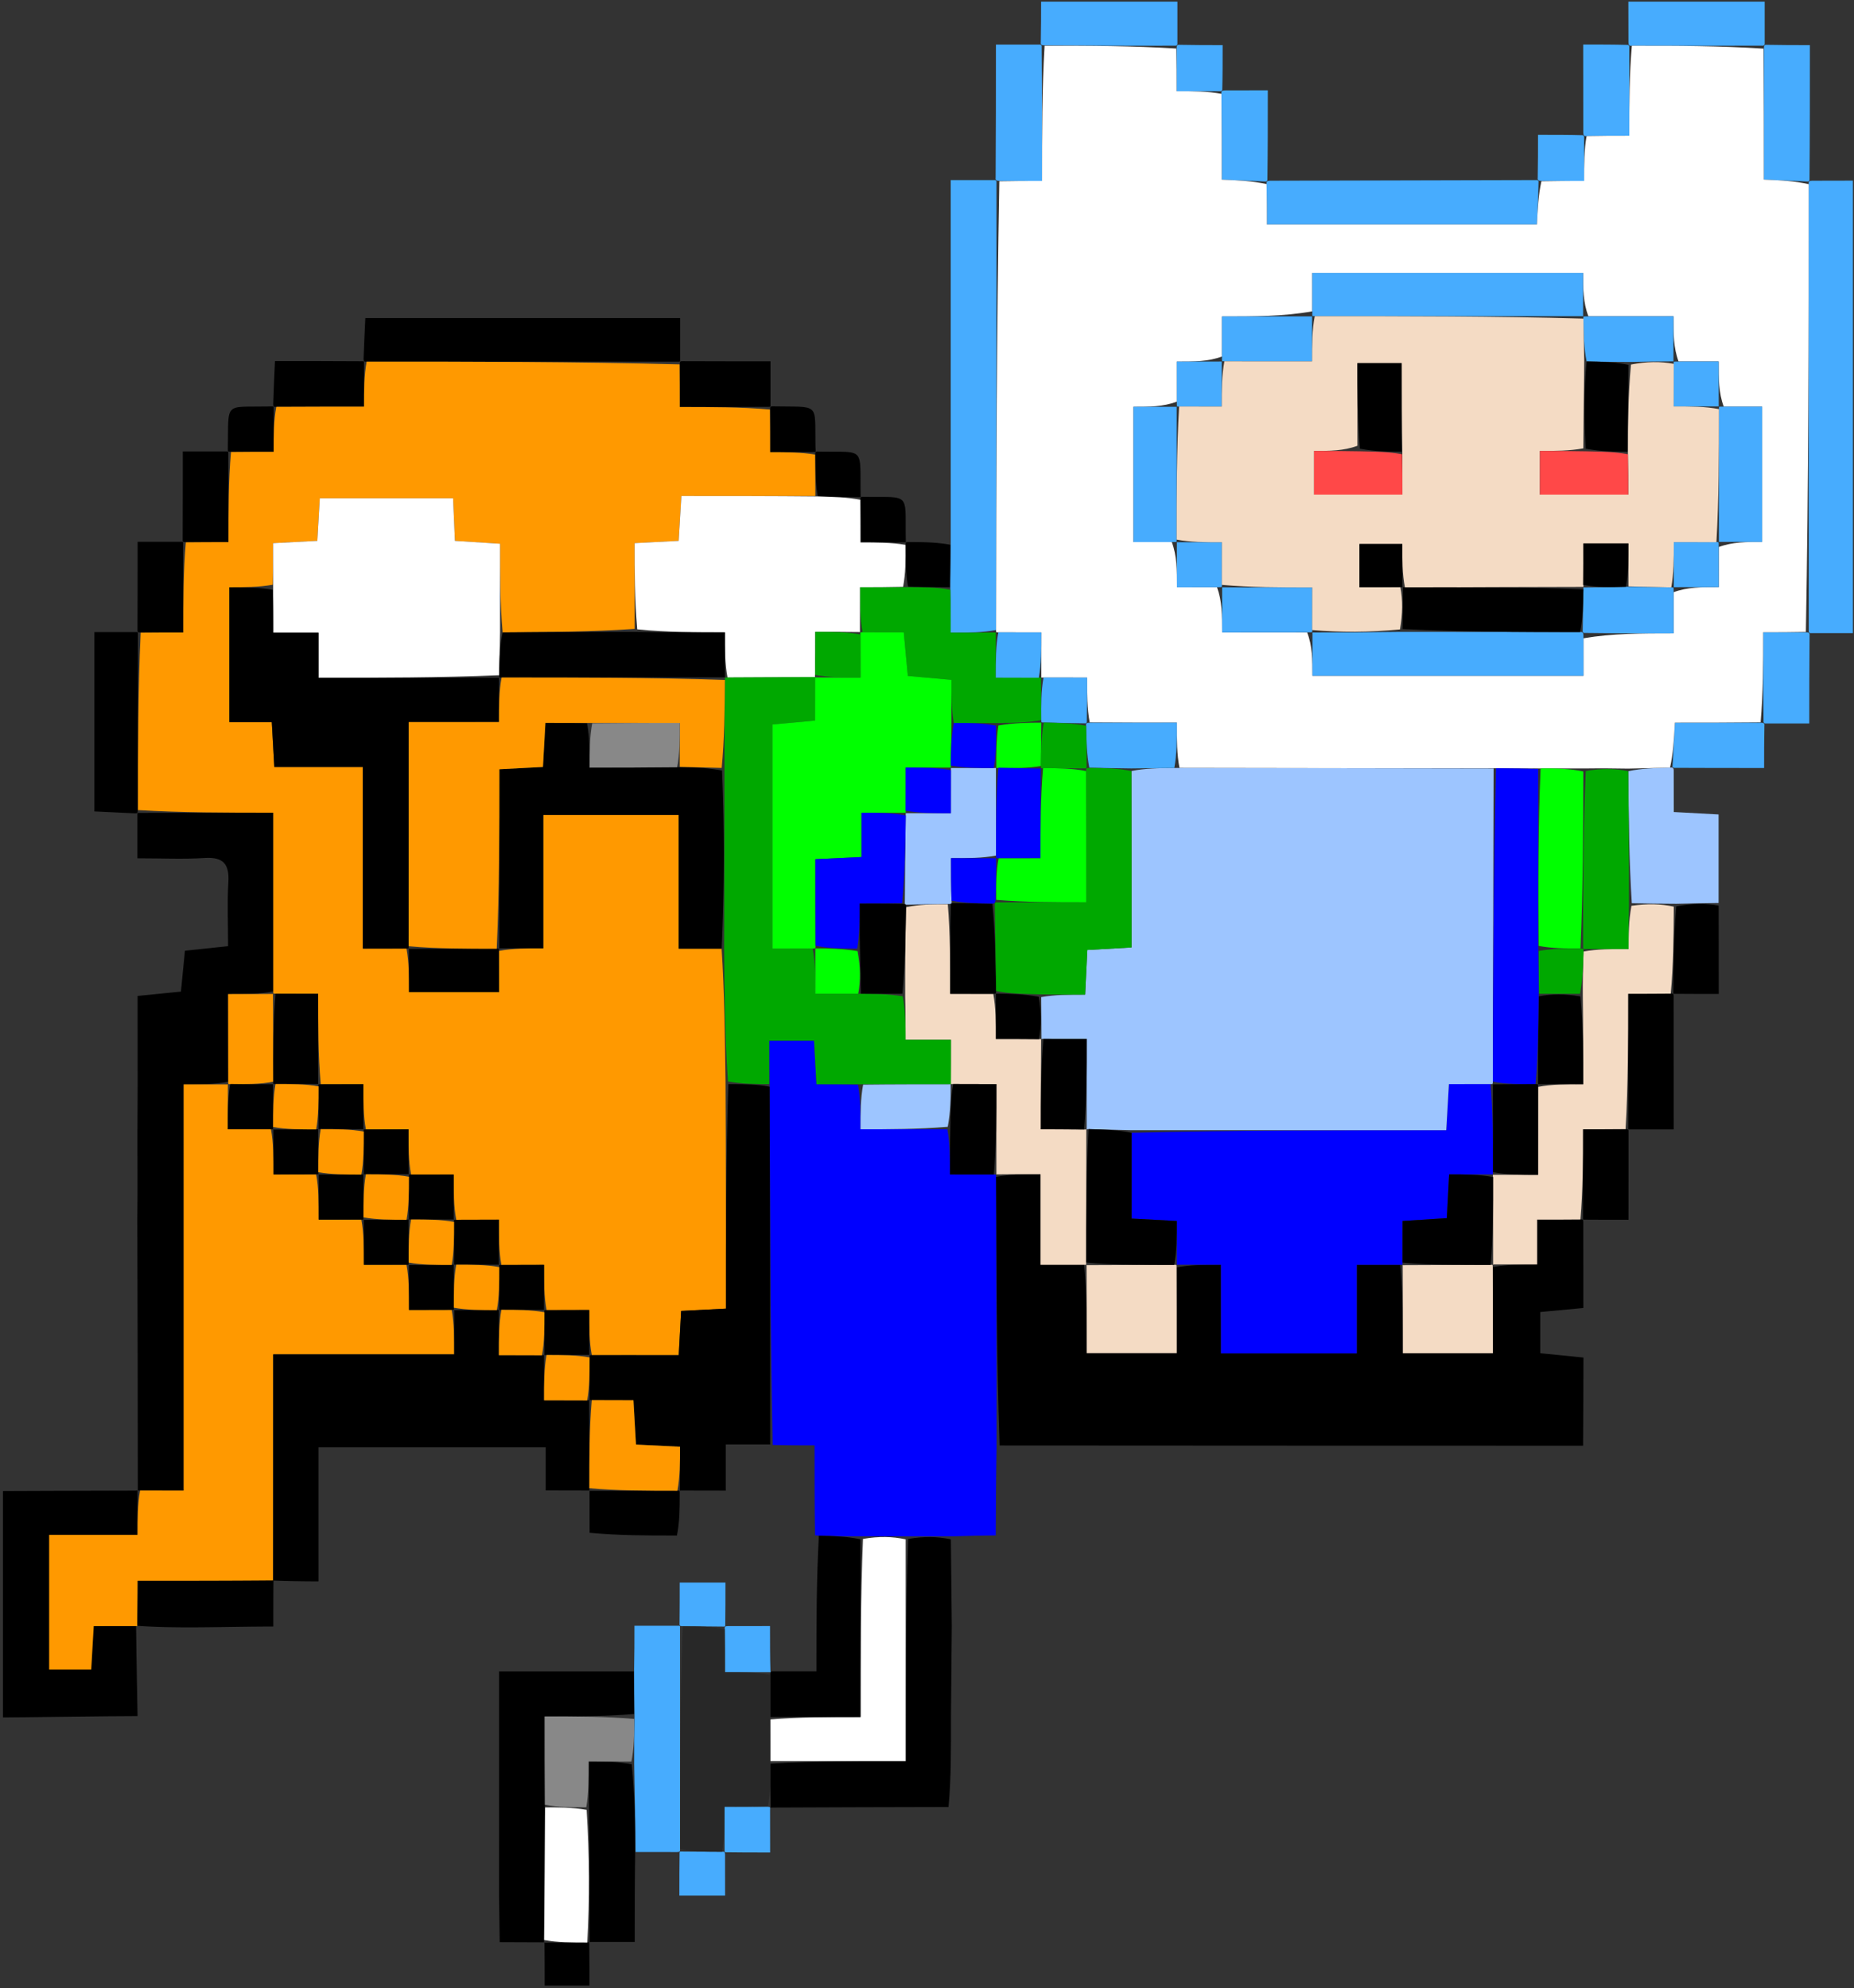 <svg width="328.331" height="352.167" xmlns="http://www.w3.org/2000/svg">
  <rect width="100%" height="100%" fill="#333333" stroke="none"/>
  <path d="M24.385 151.916c-.022.022-.065 15.612-.065 15.612l7.654.768v7.294l-7.636.717c0 4.878 0 9.785.013 15.179.013.487.053.528.503.501 2.684-.027 4.919-.027 7.674-.027v-7.941c2.978 0 5.427 0 7.849-.471-.026-5.379-.026-10.288-.026-15.248h15.946c0 5.452 0 10.561.456 15.663 2.713-.006 4.97-.006 7.713-.006v-15.688h24.039v15.7c2.951 0 5.42 0 7.867-.468-.022-5.373-.022-10.278-.022-15.184h15.936c0 5.475 0 10.589.458 15.673 2.712-.029 4.966-.029 7.718-.029v16.043c2.97 0 5.433 0 7.891-.472-.062-16.173-.118-31.875-.632-47.577-34.744-.02-69.029-.041-103.336-.039Zm256.034 40.137c-.024-6.803-.108-45.683-.09-48.114.018.017.053.053-.403.037-2.723-.016-4.991-.016-7.714-.016v71.947c-2.948 0-5.43 0-7.893.47.02 5.471.02 10.472.02 15.532-3.143 0-5.593 0-8.021.472.021 10.729.021 20.988.021 31.647 8.353 0 16.143 0 23.966-.034l.098-.102v-7.938c-4.399 0-8.171-.182-11.917.054-3.331.211-4.383-1.111-4.19-4.305.218-3.61.05-7.243.05-11.311l7.639-.807.711-7.242 7.676-.764c0-4.972 0-9.874-.011-15.682.012-3.219.035-5.531.034-8.298-.008-2.883.009-5.313-.01-8.173-.012-2.746.011-5.059.034-7.373Z" style="transform-origin:152.369px 203.985px" transform="rotate(180 0 0)"/>
  <path d="M.701 304.144c5.458-.002 26.122-.078 23.416-.078v-40.087c-2.929 0-18.665.238-23.837.234-.007-.043.214 10.81.259 15.951 2.718-.014 5.114-.014 7.499-.014l7.897-7.689-15.65 23.858v7.863s-.035-.036.416-.038Z" style="transform-origin:12.32px 284.079px" transform="rotate(180 0 0)"/>
  <path fill="#47ACFE" d="M320.161 112.134h7.899c0-21.406 0-42.314-.003-64.126.045-3.266.094-5.628.073-8.436-.07-2.778-.07-5.11-.07-7.596-3.217 0-5.632 0-8.039.471-.039 26.788-.086 53.105-.065 79.489l.205.198Zm-144.256-80.24h-7.613v80.14c2.245 0 4.486 0 7.239-.016.512-.016.647-.149.59-.604-.019-26.722.019-52.989-.011-79.321l-.205-.199Z" style="transform-origin:248.213px 72.014px" transform="rotate(180 0 0)"/>
  <path d="M64.385 56.441v7.621h55.749c.11-2.256.219-4.492.315-7.209-.014-.48-.079-.548-.542-.516-18.773.01-37.082-.01-55.425.002l-.097.102Z" style="transform-origin:92.417px 60.196px" transform="rotate(180 0 0)"/>
  <path fill="#47ACFE" d="M224.495 39.758c15.609-.034 31.219-.067 47.355-.116.527-.016.662-.149.605-.588-.057-2.679-.057-4.919-.057-7.159h-47.814c-.128 2.693-.245 5.145-.294 7.665l.205.198Z" style="transform-origin:248.379px 35.826px" transform="rotate(180 0 0)"/>
  <path fill="#9DC5FF" d="M288.357 136.073v15.679l7.932.431c0 2.386 0 4.648.013 7.38.012.471.223.54.655.498 2.76-.091 5.089-.141 7.393-.65-.079-8.099-.133-15.739-.624-23.382-2.78-.05-5.121-.099-7.9-.099-2.781.08-5.125.111-7.469.143Z" style="transform-origin:296.354px 148.002px" transform="rotate(180 0 0)"/>
  <path d="M16.82 144.061h7.613v-31.757l-7.174-.343c-.445-.021-.51.047-.511.544-.022 10.806-.043 21.116-.031 31.458l.103.098Z" style="transform-origin:20.574px 128.008px" transform="rotate(180 0 0)"/>
  <path fill="#47ACFE" d="M312.565 24.552h7.893c0-7.992 0-15.538.053-23.542.054-.458-.083-.59-.59-.599-2.731-.01-4.955-.01-7.628-.01 0 8.461 0 16.174.067 23.953l.205.198Zm-128.248.008v7.599h24.14c0-2.249 0-4.482-.016-7.225-.015-.511-.148-.647-.604-.59-8.056.02-15.655-.018-23.321.011l-.199.205Zm104 0v7.599h24.141c0-2.254 0-4.488.054-7.165.053-.442-.084-.574-.607-.583-8.124-.047-15.723-.085-23.389-.056l-.199.205ZM176.378.486c-.069 7.81-.069 15.554-.069 23.967 2.649 0 4.886 0 7.566.053.442.054.574-.083.583-.607.009-8.038.009-15.554.009-23.258l-7.885-.354-.204.199Z" style="transform-origin:248.415px 16.223px" transform="rotate(180 0 0)"/>
  <path d="M32.33 95.959h-7.983c0 8.047 0 15.555.013 23.552.013.488.053.529.504.502 2.714-.027 4.979-.027 7.549-.027 0-8.348 0-16.147-.02-23.966l-.063-.061Zm256.088 104.079h7.956c0-5.401 0-10.237.022-15.537.022-.462-.047-.527-.528-.528-2.73-.002-4.979-.002-7.586-.002 0 5.713 0 10.825.033 15.97l.103.097Z" style="transform-origin:160.373px 147.997px" transform="rotate(180 0 0)"/>
  <path fill="#47ACFE" d="M312.316 120.056c-.069 5.148-.069 10.229-.069 15.966 2.653 0 4.884 0 7.627-.016.511-.016.646-.149.589-.603-.058-5.313-.058-10.172-.058-15.201l-7.885-.345-.204.199Zm-88.069-96.174h-7.892c0 5.314 0 10.2-.054 15.543-.054.457.083.589.59.598 2.725.01 4.943.01 7.629.01 0-5.777 0-10.832-.068-15.952l-.205-.199Zm16.018-7.862c-5.167-.027-10.227-.027-15.911-.027 0 2.552 0 4.778-.053 7.447-.054.442.083.574.606.583 5.386.009 10.25.009 15.247.009l.429-7.916s-.211-.069-.318-.096Z" style="transform-origin:268.383px 76.008px" transform="rotate(180 0 0)"/>
  <path d="M296.347 175.735c2.357.44 4.701.409 7.507-.128.482-5.478.504-10.451.525-15.425l-.061-.062c-2.447-.021-4.874-.021-7.985-.021 0 5.417 0 10.29.014 15.636Z" style="transform-origin:300.356px 168.068px" transform="rotate(180 0 0)"/>
  <path fill="#47ACFE" d="M280.569 24.045c2.506.069 4.946.069 7.965.069 0-5.316 0-10.201-.015-15.612-.015-.525-.149-.661-.588-.604-2.657.057-4.874.057-7.56.057v15.886l.198.204Z" style="transform-origin:284.453px 16px" transform="rotate(180 0 0)"/>
  <path d="M184.308 208.04v7.957c5.401 0 10.238 0 15.537.022.463.021.527-.047.529-.529l.001-7.585c-5.713 0-10.825 0-15.97.033l-.097.102Zm72.082 7.966c5.072.034 10.111.034 15.672.034.122-2.681.222-4.894.31-7.588-.014-.48-.079-.548-.541-.516-5.376.031-10.29.031-15.538.031v7.937l.097.102Zm24.039-15.972h7.956c0-5.401 0-10.238.022-15.537.022-.463-.047-.527-.528-.528-2.73-.002-4.979-.002-7.586-.002 0 5.713 0 10.825.033 15.97l.103.097ZM40.363 63.974c-2.44-.021-4.86-.021-8.006-.021 0 5.37 0 10.22-.008 15.536-.008.466.034.506.505.5 2.735-.007 4.999-.007 7.57-.007V64.036l-.061-.062ZM176.308 200.04c.013.324.032.647.038.971.135 7.805-.889 6.846 7.518 7.008.444.021.508-.047.51-.527l.001-7.587c-3.028 0-5.483 0-7.97.033l-.097.102Z" style="transform-origin:160.379px 139.995px" transform="rotate(180 0 0)"/>
  <path d="M40.443 80.017c.356.02.68-.003 1.003-.009 7.79-.138 6.855.912 7.014-7.519.022-.444-.047-.508-.527-.509-2.733-.002-4.986-.002-7.587-.002v7.937l.097.102Z" style="transform-origin:44.405px 76.001px" transform="rotate(180 0 0)"/>
  <path fill="#47ACFE" d="M208.429 8.126c-.068 2.497-.068 4.929-.068 7.967 2.659 0 4.893 0 7.567.054.44.053.572-.084.582-.589.009-2.718.009-4.93.009-7.631h-7.886l-.204.199Z" style="transform-origin:212.44px 12.043px" transform="rotate(180 0 0)"/>
  <path d="M152.383 88.055c.005.325.012.649.015.974.079 8.029-.693 6.857 7.507 7.043.444.021.508-.047.51-.511-.003-2.765-.006-5.065-.447-7.442a207.198 207.198 0 0 0-7.523-.128l-.062.064Zm-8-8c.005.325.011.65.015.976.098 7.87-.831 6.9 7.538 7.016.447.008.488-.035.481-.505-.006-2.743-.006-5.016-.006-7.572-2.991 0-5.468 0-7.966.021l-.062.064Z" style="transform-origin:152.399px 88.022px" transform="rotate(180 0 0)"/>
  <path d="M160.46 95.996c-.048 2.362-.097 4.724-.075 7.523 2.386.453 4.7.468 7.45.49.436.008.477-.035.47-.49-.005-2.764-.003-5.071-.436-7.434a366.901 366.901 0 0 0-7.409-.089Z" style="transform-origin:164.343px 100.003px" transform="rotate(180 0 0)"/>
  <path fill="#47ACFE" d="M272.507 31.975c2.498.069 4.929.069 7.967.069 0-2.66 0-4.894.054-7.568.053-.44-.084-.572-.589-.581-2.717-.01-4.93-.01-7.631-.01v7.886l.199.204Z" style="transform-origin:276.423px 27.965px" transform="rotate(180 0 0)"/>
  <path fill="#00F" d="M224.305 184.49c-.023 5.002-.046 10.004-.144 15.467-.019 16.164.037 31.866.094 48.006.001.439-.065.443.39.448 2.796.006 5.136.006 7.773.006 0 3.176 0 5.59.457 8.003l15.377-.001c0 2.976 0 5.405.448 7.906 2.71.072 4.973.072 7.35.072l.433 7.721h7.935c0-2.764 0-5.23-.069-8.158-.079-21.434-.088-42.404-.546-63.449-2.688-.075-4.926-.075-7.409-.075 0-5.613 0-10.803-.082-15.938-.081.054-.254-.039-.686-.055-2.746-.075-5.06-.132-7.813-.115-2.813.025-5.187-.025-8.001-.006-2.813.023-5.187-.023-7.996.003-2.794.103-5.153.134-7.511.165Zm-32.004 47.943h-7.889v-15.7h-24.039v15.688l-7.681.001c-.423.001-.427-.065-.432.391-.006 2.716-.006 4.976-.006 7.371l-7.828.498-.41 7.75-7.79-.001c.037-.001.039-.074.034.397-.014 5.524-.022 10.578.423 15.615 2.718-.017 4.982-.017 7.365-.017l.472-8.173c18.869 0 37.302 0 55.733-.456v-15.189l-8.014-.426c0-2.902 0-5.364-.002-7.792-.002.033.064.043.064.043Z" style="transform-origin:200.322px 228.216px" transform="rotate(180 0 0)"/>
  <path fill="#F4DBC4" d="M280.332 176.195c-2.459.033-4.922.033-7.892.033v-16.043c-2.752 0-5.006 0-7.688-.002-.429-.002-.369-.064-.396.408-.008 8.194.012 15.916-.021 23.634-.053-.005-.062-.11.395-.081 2.708.029 4.958.029 7.657.029 0 5.621 0 10.839-.052 16.052-.053-.005-.062-.11.393-.081 2.811.029 5.167.029 7.627.029 0 3.117 0 5.546.452 7.989 2.712.014 4.971.014 7.629.014 0 5.59 0 10.687.426 15.86 2.734.025 5.041-.025 7.4-.519.11-5.408.169-10.371.155-15.782-.073-2.684-.073-4.92-.073-7.71h-8.031c0-3.006 0-5.449.027-7.879.027.014.02.075-.436.056-2.703-.019-4.949-.019-7.643-.019v-16.017s.066-.004.071.029Zm-103.5-7.984c-.45 5.161-.45 10.295-.45 15.973-2.571 0-4.835 0-7.549.027-.451 7.826-.451 15.625-.451 23.973-2.57 0-4.835 0-7.549.027-.472 5.001-.494 9.974-.539 15.404 2.317.505 4.658.554 7.505.152.505-2.793.505-5.136.505-7.657 3.124 0 5.536 0 7.979-.44.09-2.792.148-5.143.131-7.957-.076-5.463-.076-10.464-.076-15.553 3.071 0 5.519 0 7.975-.466.009-5.462.009-10.457.009-15.577h8.014s-.002.073-.01-.393c-.026-5.512-.045-10.559-.033-15.574l.089.093h-7.876v7.941c-2.755 0-4.99 0-7.674.027Z" style="transform-origin:228.357px 192.097px" transform="rotate(180 0 0)"/>
  <path fill="#F4DBC4" d="M264.297 239.669c-.03-5.082-.03-10.196-.03-15.671h-15.936c0 4.906 0 9.811.022 15.184.022.468-.044.458.425.453 5.516-.023 10.562-.041 15.608-.059l-.089.093Zm-55.987-.024c-.032-5.103-.032-10.212-.032-15.664h-15.946c0 4.96 0 9.869.026 15.248.027.471-.032.409.408.405l15.573-.06s.004.066-.029.071Z" style="transform-origin:228.359px 231.825px" transform="rotate(180 0 0)"/>
  <path fill="#F90" d="M8.705 271.905c.004 2.3.007 4.6.042 7.331 2.486.431 4.941.431 7.969.431 0 2.6 0 4.854.031 7.554 5.144.446 10.256.446 15.969.446 0 2.607 0 4.855.031 7.552 18.342.469 36.651.489 55.424.479.463-2.49.463-4.949.463-7.969 5.248 0 10.162 0 15.538-.031.462-2.488.462-4.944.462-7.969 2.601 0 4.854 0 7.554-.031.446-5.144.446-10.256.446-15.969 2.607 0 4.856 0 7.552-.031.448-5.144.448-10.256.448-15.969 2.607 0 4.856 0 7.552-.031.469-10.341.49-20.651.479-31.424-7.822-.462-15.612-.462-23.965-.462 0-10.659 0-20.918.003-31.625.002-.448.049-.402-.407-.422-2.698-.02-4.939-.02-7.542-.02 0-5.651 0-10.851-.455-16.032-2.802.02-5.15.02-7.545.02 0-3.179 0-5.609-.454-8.02-2.803.02-5.151.02-7.548.02 0-3.18 0-5.611-.455-8.021-2.801.02-5.149.02-7.543.02 0-3.178 0-5.608-.455-8.019-2.802.02-5.15.02-7.545.02 0-3.179 0-5.609-.455-8.02-2.802.02-5.15.02-7.545.02 0-3.179 0-5.609-.454-8.02-2.803.02-5.151.02-7.548.02 0-3.18 0-5.611-.47-8.021-5.404.021-10.338.021-15.381.021l-.429 7.835-7.932.412c0 13.539 0 26.647.07 40.22.129 8.154.19 15.844.692 23.536 2.687.002 4.933.002 7.603.002v23.674h23.99v-23.624c2.907 0 5.382 0 7.837-.457-.019-2.726-.019-4.995-.019-7.29h15.948c0 2.782 0 5.264.456 7.726 2.723-.021 4.99-.021 7.718-.021v32.168h15.682l.446 7.958h7.51v23.866c-2.685 0-5.143 0-7.671.447-.07 2.714-.07 4.98-.07 7.368l-7.834.411-.433 7.546H72.864l-.332-7.549-7.992-.509c0-5.456 0-10.585-.457-15.714-8.098.056-15.738.112-23.377.624v15.192l-7.799.406-.479 7.945H8.705ZM128.287 95.76c.456-2.457.456-4.931.456-7.847h15.65V64.055h-7.452l-.445 7.689-7.333.001c-.419.002-.429-.072-.441.386-.012 2.71-.012 4.962-.012 7.636-8.338 0-16.204 0-24.025-.002.044-.003.049-.092.037.381-.012 13.404-.012 26.336-.012 39.728H72.658c0 2.947 0 5.429.455 7.891 2.803-.02 5.151-.02 7.548-.02 0 3.18 0 5.611.454 8.022 2.802-.021 5.149-.021 7.546-.021 0 3.18 0 5.611.454 8.021 2.802-.021 5.149-.021 7.543-.021 0 3.179 0 5.609.455 8.019 2.803-.02 5.151-.02 7.548-.02 0 3.18 0 5.611.454 8.022 2.802-.021 5.149-.021 7.637-.021 0 3.179 0 5.609-.023 8.016l-.068-.071h7.912V95.744c2.723 0 4.991 0 7.714.016Z" style="transform-origin:76.549px 179.876px" transform="rotate(180 0 0)"/>
  <path fill="#F90" d="M40.402 191.947c2.425-.023 4.875-.023 8.018-.023 0-5.06 0-10.061-.02-15.532-.019-.47.026-.423-.4-.419-2.825-.014-5.223-.031-7.601.421.038 5.52.056 10.571.073 15.622l-.07-.069Z" style="transform-origin:44.409px 183.992px" transform="rotate(180 0 0)"/>
  <path fill="#FFF" d="M215.73 120.13c.439-2.466.439-4.875.439-7.943 2.701 0 4.914 0 7.563-.057.554-2.51.671-4.962.799-7.655h47.814c0 2.24 0 4.48.057 7.159 2.483.545 4.909.652 7.942.784 0 5.029 0 9.888.058 15.201 2.466.454 4.875.454 7.943.454 0 2.701 0 4.913.057 7.563 7.657.476 15.256.514 23.312.494.456-7.769.456-15.482.456-23.943 2.673 0 4.897 0 7.56-.057.486-26.374.533-52.691.577-79.451-.003-.443.054-.44-.4-.448-2.719-.009-4.984-.009-7.613-.009l.001-8.018c.002.032.066.035-.388.027-2.702-.009-4.952-.009-7.718-.009 0-3.015 0-5.453-.458-7.936-5.34-.044-10.222-.044-15.436-.044 0-3.119 0-5.57-.467-8.021-18.853-.034-37.238-.067-56.06-.056-2.775-.009-5.115-.061-7.893-.039-2.814.025-5.189-.025-7.999.001-2.791.041-5.147.006-7.504-.028-2.329.05-4.658.1-7.418.191-.564 2.47-.695 4.899-.861 7.958-4.997 0-9.861 0-15.18.058-.454 5.111-.454 10.166-.454 15.943-2.686 0-4.904 0-7.561.057-.477 26.323-.515 52.59-.496 79.312 2.49.565 4.923.674 7.942.809 0 7.704 0 15.22.058 23.191 7.657.494 15.256.532 23.312.512.456-5.111.456-10.165.456-15.943 2.686 0 4.903 0 7.56-.057m64.577-39.038v7.092c-5.777 0-10.902 0-16 .908v6.805H216.35c0-2.781 0-5.247-.94-7.686h-15.06c0-3.096 0-5.562-.906-8h-7.096c0-3.095 0-5.562-.908-8.001h-6.797V48.253c2.786 0 5.245 0 7.678-.905v-7.096c3.098 0 5.564 0 8.001-.908v-7.281c5.691 0 10.773 0 15.963-.878v-6.64h47.994c0 2.786 0 5.247.94 7.68h15.06c0 3.096 0 5.562.906 8h7.095c0 3.098 0 5.563.908 8.001h6.798v23.957c-2.786 0-5.246 0-7.679.906v7.095c-3.098 0-5.563 0-8 .908Z" style="transform-origin:248.353px 72.116px" transform="rotate(180 0 0)"/>
  <path fill="#00A800" d="M272.479 167.613c2.394.457 4.719.469 7.928.468 3.226-.012 5.567-.012 8.073-.012 0-3.134 0-5.552-.456-7.983-2.691-.013-4.925-.013-7.3-.013l-.721-7.722-7.718-.692c0-2.808 0-5.246-.432-7.649-2.758.015-5.085-.004-7.862-.001-2.863.041-5.276.059-7.655.519.053 2.811.073 5.179.093 7.548 0 0-.064-.003.387-.016 2.784-.012 5.117-.012 7.613-.012v8.028s-.057-.003-.062-.031c2.41-.028 4.825-.028 8.042-.028 0 2.486 0 4.818.07 7.596Zm-120.064-32.136c2.382.493 4.738.528 7.53.029.458-10.818.48-21.102.468-31.42l-.102-.1h-7.948c0 2.521 0 4.864-.067 7.659-.014 8.093.04 15.733.119 23.832Z" style="transform-origin:220.387px 136.035px" transform="rotate(180 0 0)"/>
  <path fill="#FFF" d="M120.465 95.885v7.97c-2.506 0-4.847 0-7.639.067-.451 2.375-.453 4.682-.427 7.425 2.505.434 4.982.434 7.973.434 0 2.556 0 4.829.027 7.551 2.383.473 4.739.497 7.53.598 8.19.077 15.942.077 24.16.077l.479-7.945 7.799-.406c0-4.945 0-9.84-.463-15.269-5.471-.534-10.479-.534-15.516-.534 0-3.092 0-5.544-.468-8.003-5.482.025-10.495.057-15.516.055-.007-.035.064-.035.018.415-.045 2.786-.045 5.124-.045 7.622-3.145 0-5.563 0-7.981-.035 0-.036.069-.022.069-.022Z" style="transform-origin:136.379px 103.927px" transform="rotate(180 0 0)"/>
  <path fill="#00A800" d="M152.292 192.063c5.014-.032 10.027-.064 15.5-.08.46.017.484.029.472-.441.038-5.503.088-10.537.079-16.037-.018-10.826.02-21.186.059-31.546-.06-7.689-.121-15.379-.676-23.532-2.767-.462-5.039-.46-7.312-.458v7.695h-7.935l-.433-7.721h-7.812c-5.939-.008-10.968-.016-15.996-.025v7.893h8.031c0 2.79 0 5.026.503 7.709 2.811.448 5.118.45 7.878.449 2.679-.002 4.905-.002 7.612-.002 0 3.132 0 5.558.45 7.989 2.693.005 4.936.005 7.145.005v39.694l-7.565.705v7.703Z" style="transform-origin:148.32px 155.989px" transform="rotate(180 0 0)"/>
  <path d="M136.663 319.686c2.342.461 4.614.459 7.312.456.425-13.109.425-26.217.425-39.756l7.932-.412.429-7.835c5.043 0 9.977 0 15.358.003.448.002.401.049.421-.4.007-2.847-.007-5.245.003-7.62.023.023.069.069-.386.049-2.722-.02-4.99-.02-7.38-.02l-.455-7.847-7.793-.378c0-2.872 0-5.345.018-7.801.017.018.051.053-.405.038-2.704-.015-4.952-.015-7.71-.015v8.164h-7.866c.009 20.97.018 41.94.097 63.374Zm-31.684-127.573c-.457 5.014-.443 10.055-.43 16.019-.051 5.958-.099 10.992-.148 16.027.055 4.97.11 9.94.165 15.365 2.373.501 4.747.547 7.56.067.44-13.433.44-26.339.44-39.352 8.382 0 16.179 0 23.984-.443.004-2.526-.017-5.052-.064-7.578-.04-.085.106-.203.106-.203-10.381.041-20.761.083-31.613.098Z" style="transform-origin:136.479px 256.08px" transform="rotate(180 0 0)"/>
  <path fill="#FFF" d="M160.381 272.229h-23.977v39.283c2.374.507 4.748.557 7.561.075.439-10.772.439-21.013.439-31.546 5.711 0 10.844 0 15.987-.433.004-2.749-.003-5.064-.01-7.379Z" style="transform-origin:148.398px 292.074px" transform="rotate(180 0 0)"/>
  <path d="M152.388 271.99h-15.977v31.471c2.314.515 4.628.572 7.374.647.432-7.853.432-15.722.432-24.012h7.694c.379 0 .46-.17.472-.607.01-2.792.007-5.145.005-7.499Z" style="transform-origin:144.401px 288.049px" transform="rotate(180 0 0)"/>
  <path fill="#9DC5FF" d="M152.39 199.939c5.001-.005 10.03.003 15.521-.061.462-2.501.462-4.93.462-7.906-5.189 0-10.054 0-15.451.442-.525 2.828-.518 5.214-.512 7.6 0 0 .007-.061-.02-.075Z" style="transform-origin:160.382px 195.993px" transform="rotate(180 0 0)"/>
  <path d="M175.869 208.02c.45-2.367.443-4.753.511-7.58.074-2.855.074-5.269.074-8.445-2.637 0-4.977 0-7.773-.006-.455 5.201-.455 10.407-.455 16.012 2.694 0 4.94 0 7.643.019Z" style="transform-origin:172.34px 200.006px" transform="rotate(180 0 0)"/>
  <path fill="#9DC5FF" d="M184.396 200.084c18.386.033 36.771.066 56.072.098 3.306-.029 5.697-.059 8.066-.549-.021-10.685-.021-20.909-.021-31.246l7.834-.446.383-7.91c2.839 0 5.304 0 7.772-.437-.013-2.784-.03-5.13-.046-7.477 0 0 .009.105-.397.087-2.657-.018-4.908-.018-7.603-.018v-16.069s.009.105-.386.087c-2.784-.075-5.173-.132-7.562-.189h-55.734l-.472 8.173c-2.383 0-4.647 0-7.339.006-.428.007-.423-.048-.437.423-.053 18.803-.091 37.135-.13 55.467Z" style="transform-origin:224.449px 168.097px" transform="rotate(180 0 0)"/>
  <path d="M264.361 215.396c2.39.513 4.779.57 7.615.65.429-7.7.409-15.422.417-23.616-5.019-.454-10.065-.436-15.579-.446-.467 2.433-.467 4.895-.467 7.797l8.014.426v15.189Zm-47.993-22.984c-5.039-.437-10.083-.418-15.598-.427-.452 5.019-.433 10.066-.444 15.579 2.438.467 4.903.467 7.798.467l.41-7.75 7.828-.498c0-2.395 0-4.655.006-7.371Zm-16 16.015c-2.443-.471-4.891-.471-8.009-.471l.001 15.587c.001.476.021.496.465.487 2.819-.021 5.194-.034 7.569-.047 0 0-.005.055-.03.065-.018-5.043-.01-10.097.004-15.621Z" style="transform-origin:232.376px 208.016px" transform="rotate(180 0 0)"/>
  <path fill="#9DC5FF" d="M176.122 135.99c-2.308.05-4.615.1-7.452.119-.531-.031-.639.167-.554.605.084 2.692.084 4.946.084 7.51-3.032 0-5.491 0-7.956.466-.003 5.504.001 10.541.004 15.542-.001-.036-.073-.039.377-.033 2.857.002 5.263-.002 7.633-.005-.036.001-.039.074-.033-.381.007-2.797.007-5.138.007-7.62l8.026.001c-.036.001-.039.074-.033-.397.075-5.488.144-10.504.158-15.62-.054-.099-.261-.187-.261-.187Z" style="transform-origin:168.313px 148.111px" transform="rotate(180 0 0)"/>
  <path d="M264.224 199.809c.104-5.142.104-10.239.104-15.829h-7.642c-.467 0-.495.027-.486.492.087 5.468.165 10.47.661 15.489 2.663.041 4.907.065 7.151.09 0 0 .108-.198.212-.242Zm15.941-15.82c-2.308-.001-4.615-.003-7.353-.003-.489 4.964-.548 9.927-.658 15.335-.051.444.156.532.647.602 2.72.071 4.947.071 7.578.071 0-3.121 0-5.566-.068-8.45-.094-2.811-.12-5.183-.146-7.555Zm-39.543-24.041c-.457 5.19-.457 10.409-.457 16.04 2.695 0 4.946 0 7.656.023.458-5.195.458-10.413.458-16.034-2.699 0-4.949 0-7.657-.029Zm7.998 16c-.439 2.318-.422 4.664.03 7.506 2.804.514 5.173.534 7.541.553l.042-.041c.014-2.443.014-4.872.014-7.989-2.46 0-4.816 0-7.627-.029Zm-88.414-7.974c-2.457-.01-4.905-.01-7.976-.01 0 5.089 0 10.09.501 15.554 2.773.465 5.046.467 7.388.007.085-5.482.101-10.502.117-15.521l-.03-.03Z" style="transform-origin:216.304px 179.998px" transform="rotate(180 0 0)"/>
  <path fill="#00A800" d="m280.36 168.007-7.242-.007c-.484 2.351-.542 4.702-.632 7.494-.031.44.037.506.502.518 2.769.012 5.071.012 7.445-.428.023-2.819-.025-5.198-.073-7.577Z" style="transform-origin:276.459px 172.009px" transform="rotate(180 0 0)"/>
  <path fill="#FFF" d="M48.366 96.264v15.714l7.992.509.332 7.549h23.601l.433-7.546 7.834-.411c0-2.388 0-4.654-.007-7.818-.007-3.16-.007-5.423-.007-8.044h-8.022v-7.976c-10.912 0-21.462 0-32.002.446-.044 2.822-.099 5.2-.154 7.577Z" style="transform-origin:68.462px 104.14px" transform="rotate(180 0 0)"/>
  <path d="M80.592 152.014h32.013v7.976h8.022c0 2.621 0 4.884.077 7.597 2.535.45 4.993.45 7.678.45v-23.866h-7.51l-.446-7.958h-15.682v-32.168c-2.728 0-4.995 0-7.696-.003-.433-.003-.387-.05-.407.421-.02 13.396-.02 26.32-.02 39.702H80.644c0 2.944 0 5.423-.013 7.889l-.039-.04Zm-39.381-47.979a355.602 355.602 0 0 0-.068 31.541c2.821.526 5.152.588 7.945.587 5.343-.063 10.224-.063 15.502-.063 0 2.922 0 5.35.45 7.847 2.718.069 4.986.069 7.379.069l.434-7.807 7.716-.401c0-10.9 0-21.358.023-31.793l.069.072h-7.857v23.624h-23.99v-23.674c-2.67 0-4.916 0-7.603-.002Zm38.781 56.002c.512-2.377.567-4.755.611-7.577-.011-.446.015-.419-.442-.419l-39.518.044s-.024-.012-.016-.021c.009 2.442.009 4.894.009 7.986 5.037 0 10.045 0 15.515.077 8.103.022 15.743-.034 23.841-.09Z" style="transform-origin:84.504px 136.026px" transform="rotate(180 0 0)"/>
  <path d="M64.361 216.058c-.022-2.459-.022-4.941-.022-7.723H48.391c0 2.295 0 4.564.019 7.29.02.457-.026.409.421.405l15.599-.043-.069.071Zm23.613-7.999c.439-5.031.421-10.082.407-15.579.002-.447.049-.401-.4-.421-2.847-.006-5.245.007-7.62-.003l.071-.069v16.052c2.603 0 4.844 0 7.542.02Zm-31.542-40.072v8.039c2.394 0 4.742 0 7.521.003.431.003.385.05.405-.399.007-2.847-.007-5.245.003-7.62.023.023.069.069-.38.049-2.847-.006-5.245.007-7.62-.003l.071-.069Z" style="transform-origin:68.388px 192.024px" transform="rotate(180 0 0)"/>
  <path d="M56.464 192.02v8.04c2.395 0 4.743 0 7.545-.02.455-.02.408.026.404-.4-.016-2.824-.03-5.222-.02-7.597.023.023.069.069-.38.049-2.847-.006-5.245.007-7.62-.003l.071-.069Z" style="transform-origin:60.404px 196.04px" transform="rotate(180 0 0)"/>
  <path d="M80.439 216.041c.023 2.408.023 4.839.023 8.019 2.397 0 4.745 0 7.548-.02.454-.02.407.026.403-.4-.016-2.824-.03-5.222-.02-7.597.023.023.069.069-.38.049-2.548-.003-5.095.004-7.643.02l.069-.071ZM64.464 200.02v8.04c2.395 0 4.743 0 7.545-.02.455-.02.408.026.404-.4-.016-2.824-.03-5.222-.02-7.597.023.023.069.069-.38.049-2.847-.006-5.245.007-7.62-.003l.071-.069Z" style="transform-origin:76.404px 212.04px" transform="rotate(180 0 0)"/>
  <path d="M88.464 224.02v8.04c2.395 0 4.743 0 7.545-.02.455-.02.408.026.404-.4-.016-2.824-.03-5.222-.02-7.597.023.023.069.069-.38.049-2.847-.006-5.245.007-7.62-.003l.071-.069Z" style="transform-origin:92.404px 228.04px" transform="rotate(180 0 0)"/>
  <path d="M96.462 232.02c.023 2.407.023 4.838.023 8.018 2.397 0 4.745 0 7.548-.02.454-.02.407.026.403-.4-.016-2.824-.03-5.222-.02-7.597.023.023.069.069-.38.049-2.548-.003-5.095.004-7.643.02l.069-.07Z" style="transform-origin:100.416px 236.029px" transform="rotate(180 0 0)"/>
  <path d="M80.34 200.253a233.993 233.993 0 0 0-8.032-.144c0 2.475 0 4.827.002 8.088l.001 15.659H32.076v-7.648c-2.837 0-5.31 0-7.766-.018.017-.017.051-.052.035.417-.002 5.518.012 10.566.025 15.614 0 0-.046-.046.386-.049 2.779-.003 5.126-.003 7.614-.003v8.052s-.046-.046.386-.049c2.779-.003 5.126-.003 7.614-.003v8.052s-.046-.046.38-.049c2.824-.016 5.222-.03 7.597-.02l-.071.069v-7.911h32.052c0-13.392 0-26.653.012-40.057Zm24.066-8.015c-7.064-.524-15.786-.129-24.088-.129 0 2.679 0 5.458-.03 8.165 8.165-.071 15.702-.071 24.04-.071 0-2.674.066-5.255.078-7.965Zm-32.13 79.983v-8.039c-2.394 0-4.741 0-7.52-.003-.432-.003-.386-.05-.406.399-.006 2.847.007 5.245.02 7.643 0 0-.046-.046.38-.049 2.824-.016 5.222-.03 7.597-.02l-.071.069Zm8.024 15.931c2.375-.005 4.773.012 7.621.049.449-2.41.449-4.84.449-8.019-2.488 0-4.835 0-7.614-.003-.432-.003-.386-.05-.406.399-.006 2.847.007 5.245.02 7.643l-.07-.069Z" style="transform-origin:64.358px 240.095px" transform="rotate(180 0 0)"/>
  <path d="M72.3 223.99c-.022-2.408-.022-4.839-.022-8.019-2.397 0-4.745 0-7.548.02-.455.02-.407-.026-.404.4.017 2.824.03 5.222.043 7.62 0 0-.046-.046.38-.049l7.62-.043-.069.071Zm-16-16c-.022-2.407-.022-4.838-.022-8.018-2.397 0-4.744 0-7.523-.003-.432-.003-.386-.05-.406.399a963.29 963.29 0 0 0 .02 7.643s-.046-.046.38-.049l7.62-.043-.069.071Z" style="transform-origin:60.358px 211.99px" transform="rotate(180 0 0)"/>
  <path d="M112.248 343.991c-.022-2.408-.022-4.839-.022-8.019-2.397 0-4.745 0-7.548.02-.455.02-.407-.026-.404.4.017 2.824.03 5.222.043 7.62 0 0-.046-.046.38-.049l7.62-.043-.069.071Zm-39.821-72.03h23.86c0-13.23 0-26.143.002-39.955-.039-3.268-.08-5.637-.122-8.006l-7.486-.029c-.412-.001-.349-.065-.377.406-.076 8.143-.124 15.814-.131 23.957.041 5.38.041 10.287.041 15.639-5.626 0-10.716 0-15.865.44-.014 2.809.032 5.179.078 7.548Z" style="transform-origin:92.332px 283.99px" transform="rotate(180 0 0)"/>
  <path fill="#47ACFE" d="M120.438 320.394c.015-2.815-.031-5.185-.074-8.435.041-3.258.079-5.635.056-8.476-.121-5.486-.182-10.509-.243-15.532-2.298-.005-4.596-.01-7.363-.006-.47.009-.547.084-.515.546.011 13.437-.01 26.412.007 39.424l.117.11h7.955c0-2.703 0-4.944.06-7.631Z" style="transform-origin:116.367px 307.983px" transform="rotate(180 0 0)"/>
  <path d="M112.145 279.56c-.014 5.486.047 10.509.609 16.012 2.755.48 5.009.48 7.621.48 0-3.175 0-5.654-.065-8.59-.087-8.138-.111-15.818-.103-23.465l.092.097h-8.078c0 4.996 0 10-.076 15.466Zm8.077 64.48c-.008-2.336.001-4.69-.011-7.48-5.014-.466-10.007-.496-15.464-.481-.479 2.394-.494 4.744-.494 7.536.015.443-.019.408.433.406l15.587-.033-.051.052Z" style="transform-origin:112.314px 304.02px" transform="rotate(180 0 0)"/>
  <path fill="#47ACFE" d="M128.368 335.621c.039-2.493.039-4.949.039-7.681h-8.097c0 2.247 0 4.498.009 7.232.009.484.084.561.519.529 2.761-.01 5.087.011 7.413.032l.117-.112Z" style="transform-origin:124.359px 331.835px" transform="rotate(180 0 0)"/>
  <path fill="#47ACFE" d="M136.359 288.036c-2.456-.039-4.875-.039-7.958-.039 0 2.636 0 4.851.009 7.507.01.442-.136.56.353.579 2.756.02 5.023.02 7.707.02v-7.951l-.111-.116Zm-8.012 32.111c.073 2.473.073 4.886.073 7.946 2.569 0 4.788 0 7.49-.009.483-.009.56-.084.528-.529-.031-2.701-.031-4.956-.031-7.637h-8.053s-.081.17-.007.229Z" style="transform-origin:132.393px 308.045px" transform="rotate(180 0 0)"/>
  <path fill="#47ACFE" d="M120.376 280.408c-.039 2.493-.039 4.95-.039 7.682h8.097c0-2.253 0-4.504.031-7.201.031-.445-.048-.518-.521-.524-2.799-.027-5.126-.048-7.452-.069l-.116.112Z" style="transform-origin:124.404px 284.193px" transform="rotate(180 0 0)"/>
  <path d="M104.295 351.67c-.031-2.428-.031-4.888-.031-7.692h-7.931c0 2.301 0 4.556.029 7.267.028.458-.033.393.386.389l7.64-.06-.093.096Z" style="transform-origin:100.36px 347.824px" transform="rotate(180 0 0)"/>
  <path fill="#00F" d="M264.379 151.603c-.022 2.841.026 5.22.077 8.501.008 11.199.014 21.495.019 31.79 2.339.053 4.679.105 7.454.114.475-18.376.513-36.708.566-55.511-2.361-.458-4.736-.445-7.555-.424-.46 5.028-.476 10.048-.561 15.53Z" style="transform-origin:268.434px 164.038px" transform="rotate(180 0 0)"/>
  <path fill="#47ACFE" d="M232.444 111.974v7.713h47.957c0-2.298 0-4.551.002-7.243.002-.439.034-.408-.437-.419-16.176-.003-31.881.004-47.57-.004l.048-.047Zm47.929-55.932v-7.707h-47.994c0 2.179 0 4.409.007 7.147.008.507.135.639.594.59 10.781-.002 21.103.045 31.888.032 5.499-.082 10.534-.103 15.553-.109l-.048.047Z" style="transform-origin:256.4px 84.011px" transform="rotate(180 0 0)"/>
  <path fill="#0F0" d="M280.003 167.975c.434-10.37.428-20.666.349-31.424-2.377-.463-4.679-.463-7.414-.441-.453 10.306-.475 20.59-.498 31.333 2.374.507 4.749.557 7.563.532Z" style="transform-origin:276.417px 152.04px" transform="rotate(180 0 0)"/>
  <path fill="#47ACFE" d="M295.96 120.039h7.706V96.082c-2.299 0-4.549 0-7.236-.002-.439-.003-.407-.034-.418.436-.004 8.176.003 15.881-.005 23.571l-.047-.048Zm-95.932-23.93h-7.705v23.957c2.299 0 4.548 0 7.236.003.438.002.407.033.418-.437.003-8.176-.004-15.881.005-23.57l.046.047Zm104.016-40.122c-2.391.029-4.782.059-7.621.089-.448 2.452-.448 4.903-.448 8.022 5.214 0 10.096 0 15.494-.009.516-.009.63-.119.586-.551-.076-2.751-.107-5.07-.574-7.42-2.769-.065-5.103-.098-7.437-.131Zm-80.126 24c-5.143-.068-10.225-.068-15.916-.068 0 2.79 0 5.036-.002 7.72-.002.438-.034.407.413.418 2.826.065 5.206.12 8.029.105 2.836-.086 5.228-.104 7.573-.118-.048.003-.054.098-.039-.346.053-2.799.092-5.155.131-7.511 0 0-.127-.132-.189-.2Zm64.041 8.121v-8.027c-5.217 0-10.139 0-15.53.014-.47.013-.438-.018-.433.42.005 2.691.005 4.943.005 7.531 5.785 0 10.903 0 16.006.015l-.048.047ZM208.03 128.04v8.027c5.217 0 10.138 0 15.53-.013.47-.014.438.017.433-.414-.057-2.812-.108-5.192-.591-7.57-2.756-.049-5.08-.101-7.846-.093-2.524.072-5.049.108-7.574.11l.048-.047Zm63.945 8.016c5.11-.016 10.235-.016 16.012-.016 0-2.578 0-4.835.002-7.53.002-.439.034-.408-.436-.419-5.383-.01-10.297-.01-15.53-.01v8.021l-.048-.046Zm-63.961-47.963c-2.449.015-4.915.015-8.013.015 0 2.572 0 4.834.014 7.549.013.452-.018.42.419.415 2.692-.005 4.948-.005 7.532-.005v-8.021l.048.047Z" style="transform-origin:252.193px 96.044px" transform="rotate(180 0 0)"/>
  <path fill="#47ACFE" d="M176.394 120.071c.015 2.45.015 4.917.015 8.012 2.572 0 4.834 0 7.549-.014.453-.013.421.018.416-.418-.005-2.693-.005-4.949-.005-7.533h-8.022l.047-.047Zm87.962 8.001c2.449-.016 4.914-.016 8.012-.016 0-2.572 0-4.833-.013-7.548-.014-.453.017-.421-.419-.416-2.693.005-4.949.005-7.532.005v8.021l-.048-.046Zm31.612-55.969c.434-2.361.414-4.729.392-7.546-.003-.448-.004-.385-.442-.419-2.771-.074-5.105-.113-7.438-.152 0 0-.114.11-.172.163-.058 2.492-.058 4.93-.058 7.945 2.766 0 5.016 0 7.718.009Zm-23.611 24.006c-.016-2.449-.016-4.914-.016-8.012-2.571 0-4.833 0-7.548.014-.453.013-.421-.018-.416.418.005 2.693.005 4.949.005 7.533h8.022l-.047.047Zm31.611-16.006c.454-2.408.454-4.824.454-8.02-2.496 0-4.829 0-7.615-.02-.452 2.451-.452 4.922-.452 8.031 2.629 0 4.894 0 7.613.009Z" style="transform-origin:240.384px 96.052px" transform="rotate(180 0 0)"/>
  <path fill="#0F0" d="M176.869 160.048c.007-2.429.007-4.893.007-7.669l7.565-.705V111.98c-2.209 0-4.452 0-7.161.01-.464.01-.494.041-.473.505.021 5.394.021 10.325.021 15.326l-8.171.384v7.839h-7.84s.003-.073.012.379c.009 2.8.009 5.149.009 7.621h-8.021s.003-.073.012.366c-.025 2.791-.06 5.143-.094 7.494v7.684l7.718.692.721 7.722c2.375 0 4.609 0 7.3.013.456.013.387-.001.379-.421-.009-2.669-.009-4.916-.009-7.581h8.089s-.071 0-.064.035Zm-40.086-8.039c2.382-.012 4.795-.03 7.631-.509.402-2.817.38-5.174.359-7.531 0 0 .072.003-.368.012-2.795-.03-5.149-.068-7.524.348-.037 2.883-.053 5.31-.068 7.737 0 0 .001-.063-.03-.057Z" style="transform-origin:160.612px 139.999px" transform="rotate(180 0 0)"/>
  <path fill="#00F" d="M168.743 128.054c-.429 2.351-.407 4.708-.358 7.503 2.353.457 4.68.476 7.438.461.466-2.386.501-4.738.562-7.53-2.379-.436-4.785-.432-7.642-.434Z" style="transform-origin:172.372px 132.039px" transform="rotate(180 0 0)"/>
  <path fill="#00A800" d="M152.382 112.363c-2.405-.45-4.857-.45-8.043-.45 0 2.665 0 4.912.009 7.616 2.426.456 4.844.456 7.989.456 0-2.498 0-4.836.045-7.622Z" style="transform-origin:148.36px 115.949px" transform="rotate(180 0 0)"/>
  <path fill="#F90" d="M128.376 120.45c-5.031-.458-10.082-.444-15.602-.451-.47 10.438-.47 20.896-.47 31.796l-7.716.401-.434 7.807c-2.393 0-4.661 0-7.839-.006-5.778-.007-10.647-.007-15.954-.007v-7.776c-2.331-.063-4.662-.125-7.426-.185-.481 5.036-.531 10.07-.569 15.573 13.032.455 26.052.441 39.543.439.47-2.466.47-4.945.47-7.889h15.977c0-13.382 0-26.306.02-39.702Z" style="transform-origin:100.371px 144.019px" transform="rotate(180 0 0)"/>
  <path fill="#0F0" d="M144.673 167.967c-.426 2.374-.4 4.746.124 7.557 2.808.455 5.118.47 7.428.486l.045-.046c.015-2.441.015-4.867.015-7.999-2.707 0-4.933 0-7.612.002Z" style="transform-origin:148.331px 171.989px" transform="rotate(180 0 0)"/>
  <path fill="#F90" d="M112.402 240.439c-5.029-.458-10.074-.448-15.589-.453-.469 2.457-.469 4.93-.469 7.802l7.793.378.455 7.847c2.39 0 4.658 0 7.38.02.442-5.028.428-10.076.43-15.594Zm7.576 23.594c.449-2.41.449-4.84.449-8.032-2.488 0-4.835 0-7.637-.02-.442 2.378-.428 4.776-.435 7.623 2.378.436 4.776.423 7.623.429Z" style="transform-origin:108.386px 252.011px" transform="rotate(180 0 0)"/>
  <path fill="#282828" d="M128.506 327.493c2.358.466 4.685.487 7.446.477.456-13.006.477-25.981.466-39.418-2.358-.483-4.684-.504-7.445-.494-.435 2.489-.435 4.946-.435 7.983-2.684 0-4.951 0-7.667.065-.438 2.416-.428 4.766-.425 7.559 0 2.758.007 5.073.003 7.822-.008 2.787-.005 5.14-.015 7.932 2.457.437 4.925.437 8.041.437 0 2.681 0 4.936.031 7.637Z" style="transform-origin:128.427px 308.014px" transform="rotate(180 0 0)"/>
  <path fill="#00A800" d="M176.186 175.612c2.356.494 4.69.527 7.5.552.476-.008.557-.089.527-.55-.03-7.969-.03-15.476-.03-23.242 5.777 0 10.839 0 16.012-.021.11-.021.19-.23.19-.23-.079-5.157-.16-10.314-.242-15.472-2.377-.484-4.746-.504-7.553-.581-2.904-.058-5.369-.058-8.208-.058l-.383 7.91-7.834.446c0 10.337 0 20.561.021 31.246Z" style="transform-origin:188.275px 156.087px" transform="rotate(180 0 0)"/>
  <path fill="#00F" d="M184.305 136.465c-2.331-.48-4.641-.495-7.381-.511-.43 2.445-.43 4.89-.43 8.011-2.631 0-4.858 0-7.524.028-.505 5.046-.574 10.062-.649 15.55 2.471.471 4.948.471 7.834.471v-7.839l8.171-.384c0-5.001 0-9.932-.021-15.326ZM144.4 167.844c2.354.039 4.708.077 7.504.143.437-5.01.433-10.047.428-15.558 0-.473-.015-.488-.469-.482-2.687.006-4.92.006-7.408.006 0 5.599 0 10.78-.036 15.962-.036-.001-.019-.071-.019-.071Zm15.921-.285c2.424.455 4.855.455 8.015.455 0-2.472 0-4.821.027-7.622-2.398-.453-4.823-.453-8.035-.453 0 2.482 0 4.823-.007 7.62Z" style="transform-origin:164.361px 151.984px" transform="rotate(180 0 0)"/>
  <path fill="#00F" d="M176.319 152.525c-2.329-.463-4.573-.487-7.236-.528-.419-.017-.499.192-.576.634-.079 2.753-.081 5.064-.083 7.375l.022.022c2.466.007 4.925.007 7.957.007 0-2.564 0-4.818-.084-7.51Z" style="transform-origin:172.414px 156.017px" transform="rotate(180 0 0)"/>
  <path fill="#888" d="M104.879 128.114c-.462 2.482-.462 4.901-.462 7.84 5.307 0 10.176 0 15.504-.063.46-2.49.46-4.918.46-7.84-5.278 0-10.159 0-15.502.063Z" style="transform-origin:112.399px 132.001px" transform="rotate(180 0 0)"/>
  <path fill="#F90" d="M96.418 232.417c-2.378-.436-4.776-.422-7.623-.429-.436 2.378-.422 4.776-.429 7.623 2.378.436 4.776.423 7.623.429.436-2.378.423-4.776.429-7.623Zm-16-16c-2.378-.436-4.776-.422-7.623-.429-.436 2.378-.422 4.776-.429 7.623 2.378.436 4.776.423 7.623.429.436-2.378.423-4.776.429-7.623Zm-8-8c-2.378-.436-4.776-.422-7.623-.429-.436 2.378-.422 4.776-.429 7.623 2.378.436 4.776.423 7.623.429.436-2.378.423-4.776.429-7.623Zm15.571 23.623c.436-2.378.423-4.776.429-7.623-2.378-.436-4.776-.422-7.623-.429-.436 2.378-.422 4.776-.429 7.623 2.378.436 4.776.423 7.623.429Zm-24-24c.436-2.378.423-4.776.429-7.623-2.378-.436-4.776-.422-7.623-.429-.436 2.378-.422 4.776-.429 7.623 2.378.436 4.776.423 7.623.429Zm-8-8c.449-2.41.449-4.84.449-8.032-2.488 0-4.835 0-7.637-.02-.442 2.378-.428 4.776-.435 7.623 2.378.436 4.776.423 7.623.429Z" style="transform-origin:72.392px 216.014px" transform="rotate(180 0 0)"/>
  <path fill="#FFF" d="M104.301 320.556c-2.379-.453-4.786-.434-7.643-.443-.427 7.651-.403 15.331.112 23.496 2.782.468 5.07.45 7.359.432.048-7.671.096-15.342.172-23.485Z" style="transform-origin:100.33px 332.079px" transform="rotate(180 0 0)"/>
  <path fill="#888" d="M112.275 304.455c-2.33-.454-4.618-.436-7.335-.446-.428 2.451-.428 4.93-.428 8.105-2.612 0-4.866 0-7.56-.017-.479 2.361-.517 4.738-.498 7.556 5.146.441 10.236.441 15.862.441 0-5.352 0-10.259-.041-15.639Z" style="transform-origin:104.383px 312.05px" transform="rotate(180 0 0)"/>
  <path fill="#F4DBC4" d="M304.407 72.32c-2.45-.47-4.911-.47-8.011-.47 0-2.584 0-4.84.011-7.548-5.108-.452-10.226-.452-16.011-.452 0-2.588 0-4.84.011-7.547-5.024-.432-10.059-.411-15.556.105-.483 2.839-.504 5.182-.068 7.501 2.715-.026 4.974-.026 7.242-.026v7.66h-7.578c0-2.8 0-5.265-.472-7.701-10.854.055-21.236.079-31.619.104 0 0 .006-.095.023.357.016 2.722.016 4.992.016 7.34h-8.002v-7.608l-7.585-.174c-.447 2.448-.447 4.907-.447 8.01-2.584 0-4.84 0-7.548-.01-.445 7.694-.438 15.399-.441 23.575 2.448.47 4.907.47 8.011.47 0 2.584 0 4.84-.011 7.548 2.372.431 4.754.409 7.577-.127.494-5.489.547-10.463.537-15.884-.062-2.703-.062-4.958-.062-7.15h15.653v7.73c-2.764 0-5.228 0-7.69.458-.052 5.435-.105 10.413-.159 15.39.052 2.381.103 4.761.144 7.589 15.694.439 31.399.432 47.575.435.471-2.451.471-4.913.471-8.01 5.233 0 10.147 0 15.53.01.47-2.448.47-4.907.47-8.01 2.583 0 4.839 0 7.548.011.444-7.695.437-15.4.441-23.576m-39.983 14.676v-6.703h15.653v7.73c-2.764 0-5.228 0-7.688.917v14.632h-7.84c0-5.431 0-10.557-.125-16.576Z" style="transform-origin:256.39px 83.946px" transform="rotate(180 0 0)"/>
  <path d="M280.348 111.95c.022-2.344.043-4.687.062-7.465-10.323-.482-20.645-.529-31.426-.527-.498 2.405-.537 4.761-.59 7.56 10.368.419 20.75.395 31.575.372.442.001.379.06.379.06Z" style="transform-origin:264.402px 107.954px" transform="rotate(180 0 0)"/>
  <path fill="#00A800" d="M191.92 136.097c.453-2.393.469-4.82.506-7.703.021-.455.004-.385-.411-.372-2.794-.011-5.173-.035-7.553-.058l-.122.121c-.007 2.477.026 4.953.098 7.428 2.377.471 4.711.51 7.482.584Z" style="transform-origin:188.385px 132.032px" transform="rotate(180 0 0)"/>
  <path d="M280.803 64.066c-.444 2.528-.444 4.987-.444 7.677h8.002c0-2.348 0-4.618.031-7.343-2.361-.438-4.753-.42-7.589-.334Zm-.288 23.924c-.053 4.974-.106 9.948-.158 15.377 2.326.506 4.65.558 7.406.607.485-4.98.538-9.958.155-15.455-2.759-.523-5.081-.526-7.403-.529Z" style="transform-origin:284.374px 83.996px" transform="rotate(180 0 0)"/>
  <path fill="#0F0" d="M176.452 159.281c2.41.484 4.789.508 7.62.519.45-5.194.45-10.375.45-15.974 2.488 0 4.721 0 7.408-.006.456-2.317.458-4.628.427-7.36-5.096-.421-10.158-.421-15.935-.421 0 7.766 0 15.273.03 23.242Z" style="transform-origin:184.395px 147.921px" transform="rotate(180 0 0)"/>
  <path d="M240.392 64.32v15.682h7.84c0-4.793 0-9.712-.437-15.152-2.759-.524-5.081-.527-7.403-.53Z" style="transform-origin:244.312px 72.161px" transform="rotate(180 0 0)"/>
  <path fill="#FF4848" d="M232.768 87.019c2.385.45 4.707.453 7.463.518 2.9.062 5.364.062 8.128.062v-7.73h-15.653c0 2.192 0 4.447.062 7.15Zm40 0c2.385.45 4.707.453 7.463.518 2.9.062 5.364.062 8.128.062v-7.73h-15.653c0 2.192 0 4.447.062 7.15Z" style="transform-origin:260.532px 83.734px" transform="rotate(180 0 0)"/>
  <path d="M240.776 96.347c.03 2.434.03 4.899.03 7.699h7.578v-7.66c-2.268 0-4.527 0-7.242.026-.458.025-.395-.034-.366-.065Z" style="transform-origin:244.57px 100.198px" transform="rotate(180 0 0)"/>
</svg>
